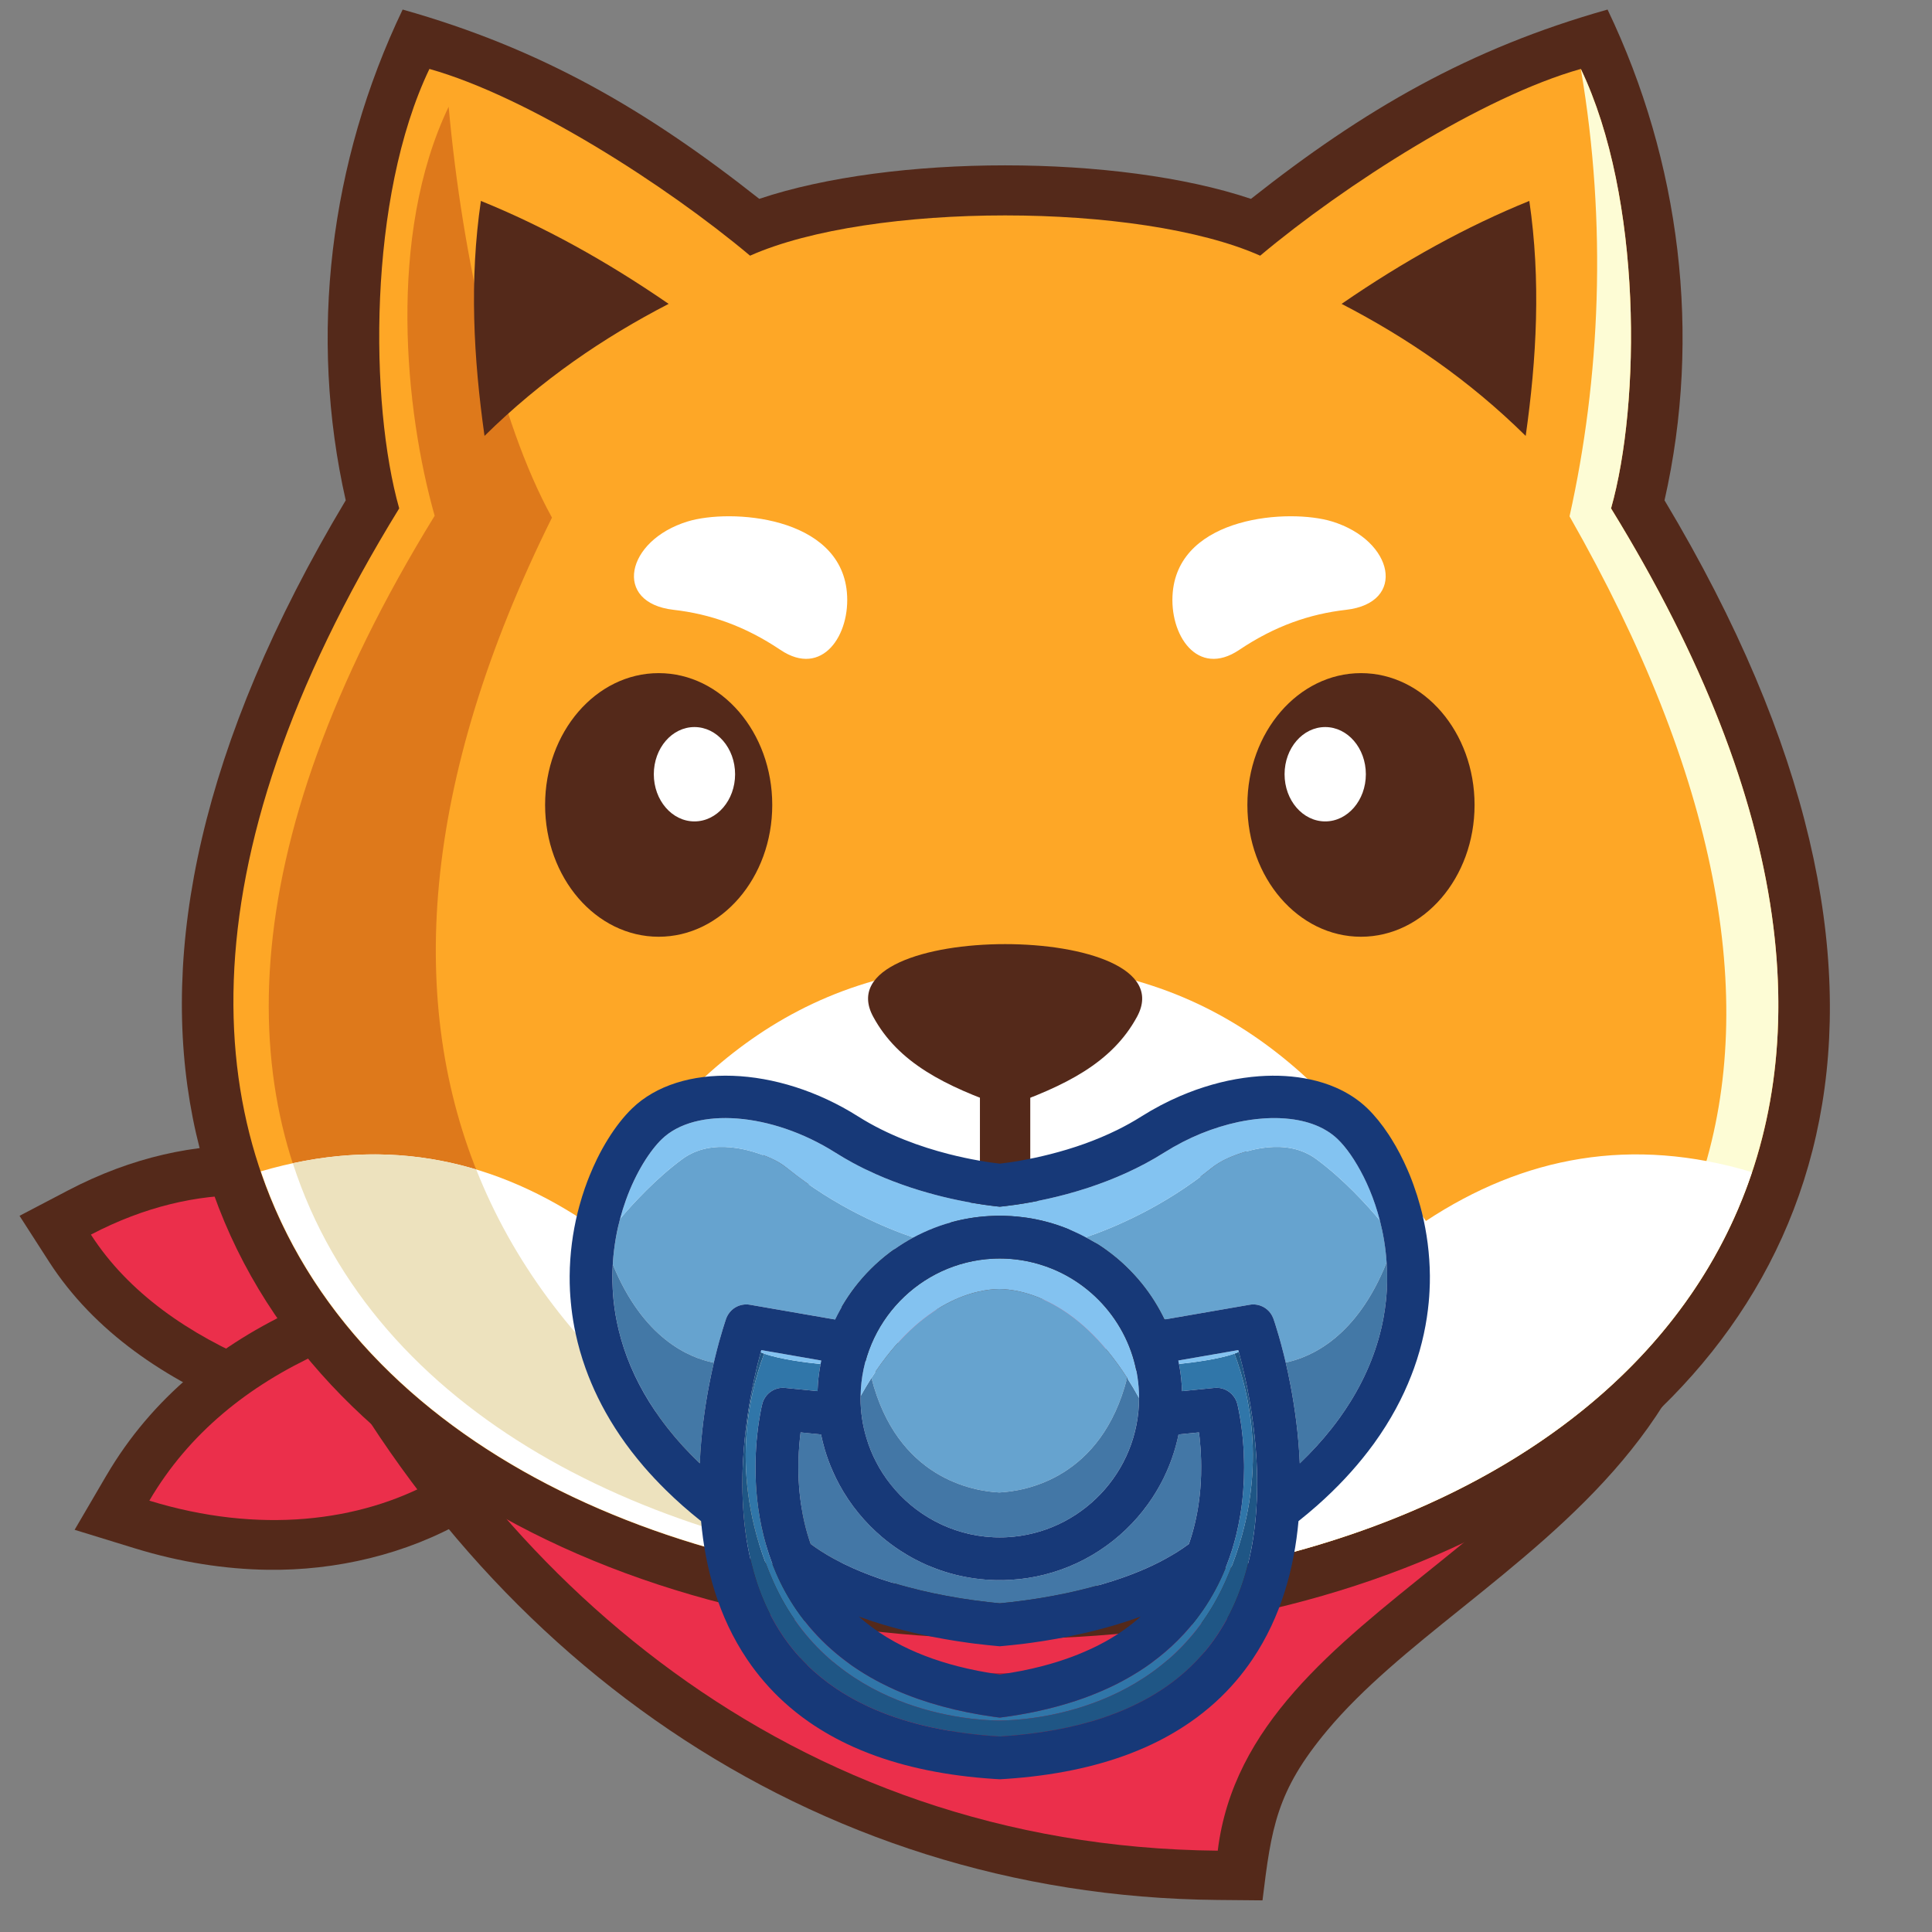 <svg width="56" height="56" viewBox="0 0 56 56" fill="none" xmlns="http://www.w3.org/2000/svg">
<rect x="0" y="0" width="56" height="56" fill="#808080" stroke="none"/>
<g clip-path="url(#clip0_3429_1772)">
<path d="M5.034 36.37C7.026 38.143 10.056 39.017 12.626 39.461C12.583 39.361 12.535 39.262 12.484 39.164C11.496 37.277 9.366 36.166 7.279 36.092C6.567 36.066 5.813 36.152 5.034 36.37ZM1.419 36.567L0.566 35.241L1.968 34.507C3.839 33.527 5.682 33.146 7.381 33.206C10.525 33.318 13.562 35.005 15.041 37.829C15.597 38.89 15.886 40.051 15.845 41.221L15.79 42.778L14.243 42.607C9.715 42.105 4.042 40.642 1.419 36.567H1.419Z" fill="#54291A"/>
<path fill-rule="evenodd" clip-rule="evenodd" d="M2.635 35.786C4.799 39.147 9.622 40.641 14.402 41.17C14.555 36.85 8.86 32.526 2.635 35.786Z" fill="#EB2F4B"/>
<path d="M3.085 42.767C5.738 38.234 10.987 36.562 15.944 36.156L17.524 36.026L17.5 37.616C17.489 38.291 17.384 38.945 17.193 39.566C15.959 43.578 11.715 45.561 7.754 45.501C6.525 45.483 5.231 45.286 3.905 44.878L2.163 44.342L3.084 42.767L3.085 42.767ZM6.869 42.559C7.181 42.592 7.488 42.611 7.788 42.616C10.254 42.653 13.102 41.648 14.215 39.277C11.576 39.704 8.803 40.633 6.869 42.558V42.559Z" fill="#54291A"/>
<path fill-rule="evenodd" clip-rule="evenodd" d="M4.329 43.497C6.623 39.578 11.264 37.992 16.057 37.599C15.99 42.002 10.708 45.459 4.329 43.497Z" fill="#EB2F4B"/>
<path d="M12.145 37.956C16.777 46.131 24.588 51.67 34.1 52.177C35.008 48.839 37.685 46.686 40.477 44.44C42.919 42.475 45.465 40.427 46.583 37.471C35.115 37.292 23.562 36.557 12.145 37.956V37.956ZM8.58 37.428L7.731 35.682L9.688 35.396C22.542 33.517 35.552 34.512 48.482 34.64L50.197 34.657L49.911 36.303C49.055 41.234 45.611 44.005 42.328 46.646C40.898 47.796 39.504 48.918 38.462 50.167C37.001 51.917 36.851 52.974 36.594 55.083L35.286 55.071C23.445 54.962 13.685 47.928 8.58 37.428L8.58 37.428Z" fill="#54291A"/>
<path fill-rule="evenodd" clip-rule="evenodd" d="M9.9 36.812C14.15 45.554 22.831 53.528 35.297 53.643C36.186 46.362 46.986 44.629 48.471 36.067C35.635 35.94 22.619 34.953 9.9 36.812Z" fill="#EB2F4B"/>
<path d="M20.813 8.52C18.699 6.746 15.847 4.869 13.273 3.816C12.304 6.754 12.13 11.408 12.963 14.346L13.136 14.956L12.804 15.495C4.995 28.184 8.198 36.675 15.252 41.016C23.015 45.793 35.353 45.832 43.123 41.051C50.146 36.729 53.307 28.24 45.463 15.495L45.132 14.956L45.305 14.346C46.138 11.408 45.964 6.754 44.995 3.816C42.421 4.869 39.569 6.746 37.455 8.52L36.769 9.095L35.944 8.729C32.828 7.344 25.439 7.344 22.323 8.729L21.499 9.095L20.813 8.52ZM22.008 5.764C25.86 4.469 32.408 4.469 36.26 5.764C39.535 3.176 42.584 1.408 46.596 0.277C48.705 4.682 49.332 9.711 48.247 14.502C56.783 28.756 52.884 38.444 44.639 43.518C35.964 48.857 22.404 48.817 13.735 43.483C5.462 38.391 1.521 28.701 10.021 14.502C8.936 9.711 9.562 4.682 11.671 0.277C15.684 1.408 18.732 3.176 22.008 5.764L22.008 5.764Z" fill="#54291A"/>
<path fill-rule="evenodd" clip-rule="evenodd" d="M21.741 7.411C19.29 5.354 15.292 2.799 12.447 1.998C10.659 5.732 10.712 11.705 11.571 14.736C-14.067 56.396 72.464 56.607 46.697 14.736C47.556 11.705 47.608 5.732 45.821 1.998C42.975 2.799 38.978 5.354 36.527 7.411C33.027 5.855 25.241 5.855 21.741 7.411Z" fill="#FEA726"/>
<path fill-rule="evenodd" clip-rule="evenodd" d="M36.444 45.247C48.569 42.435 57.495 32.283 46.697 14.736C47.556 11.705 47.608 5.732 45.821 1.998C46.588 6.492 46.382 10.989 45.494 14.966C54.083 30.033 50.183 40.706 36.444 45.247L36.444 45.247Z" fill="#FDFCD5"/>
<path fill-rule="evenodd" clip-rule="evenodd" d="M13.005 3.092C11.217 6.826 11.74 11.918 12.599 14.95C0.567 34.501 13.221 44.418 27.398 45.645C14.349 40.749 8.374 30.369 15.999 15.003C14.455 12.21 13.404 7.502 13.004 3.092H13.005Z" fill="#DE791B"/>
<path fill-rule="evenodd" clip-rule="evenodd" d="M7.56 33.952C13.041 50.058 45.392 50.118 50.781 33.975C47.298 32.929 44.171 33.517 41.331 35.391C38.715 31.635 35.563 27.929 29.134 27.929C22.705 27.929 19.553 31.635 16.936 35.391C14.117 33.53 11.014 32.937 7.56 33.953V33.952Z" fill="white"/>
<path fill-rule="evenodd" clip-rule="evenodd" d="M13.803 33.897C12.129 33.394 10.36 33.314 8.487 33.716C10.841 40.996 18.841 44.905 27.398 45.645C20.725 43.142 15.903 39.203 13.803 33.897H13.803Z" fill="#EDE2BE"/>
<path fill-rule="evenodd" clip-rule="evenodd" d="M19.381 8.808C17.567 7.559 15.753 6.559 13.939 5.824C13.602 8.121 13.726 10.385 14.044 12.635C15.697 11.005 17.495 9.783 19.381 8.808Z" fill="#54291A"/>
<path fill-rule="evenodd" clip-rule="evenodd" d="M32.959 29.468C32.231 30.815 30.862 31.483 29.134 32.089C27.406 31.483 26.037 30.815 25.309 29.468C23.793 26.665 34.475 26.665 32.959 29.468Z" fill="#54291A"/>
<path fill-rule="evenodd" clip-rule="evenodd" d="M38.887 8.808C40.701 7.559 42.514 6.559 44.328 5.824C44.665 8.121 44.542 10.385 44.223 12.635C42.571 11.005 40.773 9.783 38.887 8.808H38.887Z" fill="#54291A"/>
<path fill-rule="evenodd" clip-rule="evenodd" d="M24.334 37.21C25.934 36.449 27.534 35.688 29.134 34.928C30.734 35.688 32.334 36.449 33.934 37.21C33.934 39.37 32.17 41.129 29.134 41.129C26.097 41.129 24.334 39.37 24.334 37.21Z" fill="#54291A"/>
<path fill-rule="evenodd" clip-rule="evenodd" d="M32.32 38.84C31.602 39.636 30.52 40.135 29.134 40.135C27.748 40.135 26.666 39.636 25.947 38.84C26.666 38.043 27.748 37.544 29.134 37.544C30.52 37.544 31.602 38.043 32.32 38.84Z" fill="#FF6B81"/>
<path d="M23.584 33.57C23.283 34.74 23.42 35.474 23.795 35.873C23.984 36.074 24.247 36.203 24.55 36.268C24.901 36.342 25.299 36.335 25.708 36.259C26.834 36.048 27.981 35.343 28.407 34.402V31.422H29.861V34.677L29.812 34.803C29.247 36.284 27.581 37.383 25.969 37.684C25.378 37.794 24.787 37.801 24.25 37.687C23.666 37.562 23.142 37.296 22.739 36.867C22.04 36.123 21.738 34.935 22.182 33.212L23.584 33.569L23.584 33.57Z" fill="#54291A"/>
<path d="M36.086 33.212C36.529 34.935 36.228 36.123 35.529 36.867C35.126 37.296 34.602 37.562 34.018 37.687C33.481 37.801 32.889 37.794 32.299 37.684C30.687 37.383 29.021 36.284 28.456 34.803L28.407 34.677V31.422H29.861V34.402C30.287 35.343 31.434 36.049 32.56 36.259C32.968 36.335 33.367 36.342 33.717 36.268C34.021 36.203 34.284 36.075 34.473 35.873C34.848 35.474 34.985 34.74 34.684 33.57L36.086 33.212L36.086 33.212Z" fill="#54291A"/>
<path fill-rule="evenodd" clip-rule="evenodd" d="M19.931 15.115C18.134 15.667 17.758 17.474 19.524 17.676C20.577 17.796 21.588 18.143 22.622 18.838C23.835 19.653 24.661 18.397 24.547 17.164C24.343 14.949 21.163 14.737 19.931 15.115H19.931Z" fill="white"/>
<path fill-rule="evenodd" clip-rule="evenodd" d="M19.092 19.511C20.91 19.511 22.384 21.222 22.384 23.332C22.384 25.442 20.91 27.152 19.092 27.152C17.274 27.152 15.8 25.442 15.8 23.332C15.8 21.222 17.274 19.511 19.092 19.511Z" fill="#54291A"/>
<path fill-rule="evenodd" clip-rule="evenodd" d="M20.129 21.074C20.779 21.074 21.307 21.686 21.307 22.442C21.307 23.197 20.779 23.809 20.129 23.809C19.478 23.809 18.951 23.196 18.951 22.442C18.951 21.686 19.478 21.074 20.129 21.074Z" fill="white"/>
<path fill-rule="evenodd" clip-rule="evenodd" d="M38.609 15.115C40.407 15.667 40.782 17.474 39.016 17.676C37.964 17.796 36.953 18.143 35.919 18.838C34.706 19.653 33.88 18.397 33.993 17.164C34.198 14.949 37.378 14.737 38.609 15.115Z" fill="white"/>
<path fill-rule="evenodd" clip-rule="evenodd" d="M39.449 19.511C37.63 19.511 36.156 21.222 36.156 23.332C36.156 25.442 37.63 27.152 39.449 27.152C41.267 27.152 42.741 25.442 42.741 23.332C42.741 21.222 41.267 19.511 39.449 19.511Z" fill="#54291A"/>
<path fill-rule="evenodd" clip-rule="evenodd" d="M38.412 21.074C37.761 21.074 37.234 21.686 37.234 22.442C37.234 23.197 37.761 23.809 38.412 23.809C39.063 23.809 39.59 23.196 39.59 22.442C39.59 21.686 39.063 21.074 38.412 21.074Z" fill="white"/>
<path fill-rule="evenodd" clip-rule="evenodd" d="M35.258 47.803C31.331 48.812 27.135 48.579 22.866 48.009C27.536 50.203 32.475 53.377 35.258 47.803Z" fill="#BA1E35"/>
<path d="M22.409 45.834C24.104 49.642 28.151 49.865 28.965 49.871C29.779 49.865 33.826 49.642 35.521 45.834C36.801 42.958 36.262 40.514 35.781 39.236C35.328 39.396 34.598 39.49 34.173 39.535C34.181 39.574 34.189 39.613 34.196 39.653C34.232 39.872 34.254 40.095 34.262 40.323L35.202 40.229C35.342 40.215 35.477 40.249 35.589 40.319C35.629 40.344 35.665 40.372 35.698 40.405C35.699 40.406 35.7 40.407 35.701 40.408C35.703 40.409 35.703 40.41 35.705 40.411C35.726 40.433 35.745 40.456 35.764 40.481C35.77 40.49 35.776 40.499 35.782 40.508C35.794 40.526 35.804 40.544 35.814 40.563C35.823 40.581 35.831 40.599 35.839 40.618C35.848 40.642 35.857 40.667 35.864 40.693C35.866 40.702 35.871 40.722 35.878 40.754C35.883 40.778 35.89 40.807 35.898 40.843C35.903 40.869 35.909 40.898 35.915 40.93C35.919 40.955 35.924 40.981 35.929 41.009C35.93 41.015 35.931 41.02 35.932 41.026C35.937 41.054 35.942 41.084 35.948 41.116C35.954 41.158 35.961 41.201 35.968 41.248C35.974 41.291 35.981 41.336 35.987 41.383C35.996 41.454 36.005 41.529 36.013 41.609C36.019 41.662 36.024 41.717 36.029 41.774C36.033 41.831 36.038 41.889 36.042 41.95C36.046 42.01 36.049 42.072 36.052 42.135C36.053 42.167 36.054 42.199 36.056 42.231C36.058 42.296 36.059 42.363 36.06 42.431C36.06 42.465 36.061 42.499 36.061 42.534C36.061 42.744 36.054 42.967 36.036 43.199C36.031 43.272 36.024 43.346 36.016 43.421C36.012 43.465 36.007 43.509 36.002 43.554C35.989 43.661 35.974 43.77 35.956 43.881C35.954 43.894 35.952 43.907 35.949 43.92C35.919 44.107 35.88 44.297 35.833 44.489C35.817 44.553 35.801 44.617 35.783 44.68C35.767 44.74 35.75 44.8 35.731 44.861C35.724 44.884 35.717 44.907 35.71 44.929C35.665 45.072 35.615 45.216 35.559 45.359C35.546 45.393 35.533 45.427 35.519 45.461C35.353 45.87 35.14 46.277 34.868 46.672C34.823 46.738 34.777 46.802 34.729 46.865C34.67 46.945 34.608 47.024 34.545 47.101C34.531 47.117 34.518 47.133 34.504 47.15C34.388 47.288 34.266 47.421 34.138 47.549C34.137 47.55 34.136 47.551 34.134 47.553C33.682 48.004 33.155 48.391 32.555 48.714C32.495 48.746 32.434 48.778 32.373 48.809C32.25 48.871 32.124 48.931 31.995 48.987C31.738 49.101 31.469 49.205 31.188 49.298C31.048 49.344 30.905 49.388 30.759 49.429C30.248 49.574 29.702 49.687 29.121 49.767C29.074 49.774 29.027 49.78 28.979 49.785C28.932 49.78 28.884 49.774 28.837 49.767C27.759 49.618 26.8 49.357 25.963 48.988C25.835 48.931 25.709 48.871 25.586 48.809C25.525 48.778 25.464 48.747 25.404 48.714C24.444 48.197 23.671 47.516 23.09 46.672C22.128 45.273 21.898 43.711 21.898 42.534C21.898 42.499 21.898 42.465 21.899 42.431C21.9 42.363 21.901 42.297 21.903 42.232C21.904 42.199 21.906 42.167 21.907 42.136C21.91 42.072 21.913 42.01 21.917 41.95C21.921 41.89 21.925 41.831 21.93 41.774C21.935 41.718 21.94 41.662 21.946 41.609C21.954 41.53 21.963 41.454 21.972 41.383C21.978 41.336 21.984 41.291 21.991 41.248C22.003 41.167 22.015 41.095 22.026 41.03C22.03 41.008 22.033 40.988 22.037 40.968C22.046 40.921 22.054 40.879 22.061 40.843C22.069 40.807 22.075 40.778 22.081 40.754C22.088 40.722 22.093 40.702 22.095 40.694C22.128 40.563 22.201 40.452 22.297 40.371C22.311 40.359 22.326 40.349 22.34 40.338C22.459 40.255 22.605 40.213 22.758 40.229L23.697 40.322C23.699 40.247 23.704 40.171 23.709 40.096C23.724 39.907 23.75 39.721 23.785 39.537C23.366 39.495 22.613 39.4 22.15 39.236C21.669 40.514 21.129 42.958 22.409 45.833L22.409 45.834Z" fill="#3076A9"/>
<path d="M24.136 42.642C24.047 42.439 23.97 42.23 23.907 42.015C23.864 41.872 23.828 41.726 23.798 41.578L23.206 41.519C23.178 41.734 23.153 42.007 23.144 42.318C23.143 42.38 23.142 42.444 23.142 42.51C23.141 42.64 23.144 42.777 23.151 42.917C23.162 43.129 23.182 43.35 23.214 43.578C23.269 43.958 23.358 44.355 23.498 44.753C23.709 44.91 23.937 45.053 24.176 45.184C24.355 45.282 24.541 45.373 24.731 45.457C24.794 45.485 24.858 45.512 24.922 45.539C25.113 45.619 25.309 45.692 25.505 45.759C25.57 45.782 25.636 45.804 25.701 45.825C25.832 45.867 25.964 45.907 26.094 45.944C26.16 45.963 26.225 45.981 26.29 45.998C26.549 46.068 26.805 46.128 27.051 46.181C27.298 46.233 27.535 46.277 27.758 46.314C27.814 46.323 27.869 46.332 27.923 46.34C28.03 46.357 28.134 46.373 28.233 46.386C28.53 46.427 28.784 46.455 28.979 46.473C29.174 46.455 29.428 46.427 29.725 46.386C29.824 46.373 29.928 46.357 30.035 46.34C30.089 46.332 30.144 46.323 30.2 46.314C30.422 46.277 30.66 46.233 30.907 46.181C31.015 46.158 31.124 46.133 31.235 46.107C31.457 46.055 31.684 45.996 31.913 45.93C32.027 45.897 32.142 45.862 32.257 45.825C32.519 45.74 32.781 45.645 33.036 45.539C33.292 45.432 33.543 45.315 33.782 45.184C34.021 45.053 34.249 44.91 34.46 44.752C34.53 44.554 34.587 44.355 34.634 44.159C34.681 43.962 34.717 43.768 34.744 43.578C34.785 43.293 34.806 43.018 34.813 42.761C34.816 42.675 34.817 42.591 34.817 42.51C34.817 42.508 34.817 42.508 34.817 42.507C34.816 42.377 34.813 42.253 34.807 42.136C34.804 42.077 34.801 42.02 34.797 41.964C34.789 41.853 34.779 41.749 34.768 41.655C34.763 41.607 34.758 41.562 34.752 41.519L34.16 41.578C34.085 41.948 33.97 42.304 33.822 42.642C33.792 42.709 33.761 42.776 33.728 42.842C33.631 43.04 33.522 43.231 33.401 43.414C33.361 43.475 33.32 43.536 33.277 43.595C32.51 44.662 31.356 45.432 30.023 45.699C29.875 45.728 29.724 45.752 29.572 45.769C29.419 45.785 29.265 45.796 29.109 45.799C29.064 45.8 29.018 45.801 28.973 45.801C28.931 45.801 28.891 45.8 28.849 45.799C28.459 45.79 28.08 45.739 27.715 45.65C27.496 45.596 27.282 45.529 27.075 45.449C27.006 45.422 26.938 45.394 26.87 45.364C26.599 45.246 26.341 45.107 26.096 44.947C25.912 44.827 25.736 44.696 25.569 44.555C25.068 44.132 24.647 43.617 24.331 43.038C24.261 42.909 24.196 42.777 24.136 42.642L24.136 42.642Z" fill="#4377A6"/>
<path d="M28.965 37.363C28.349 37.372 26.735 37.636 25.259 39.94C26.002 42.856 28.208 43.222 28.965 43.26C29.721 43.222 31.928 42.855 32.671 39.94C31.195 37.636 29.581 37.372 28.965 37.363Z" fill="#66A3CF"/>
<path d="M40.193 36.591C40.164 36.16 40.094 35.753 39.997 35.376C39.641 34.949 38.955 34.188 38.154 33.597C37.289 32.96 36.14 33.33 35.591 33.571C35.421 33.646 35.26 33.742 35.116 33.859C33.72 34.989 32.263 35.592 31.472 35.863C31.64 35.953 31.803 36.051 31.96 36.158C32.055 36.224 32.149 36.292 32.24 36.364C32.285 36.4 32.331 36.436 32.375 36.473C32.464 36.548 32.55 36.625 32.633 36.705C32.717 36.785 32.798 36.868 32.876 36.953C32.955 37.038 33.03 37.126 33.103 37.217C33.357 37.532 33.575 37.878 33.752 38.247L34.986 38.033L36.221 37.819C36.37 37.793 36.517 37.823 36.64 37.895C36.701 37.931 36.757 37.977 36.803 38.033C36.818 38.052 36.833 38.072 36.846 38.093C36.857 38.111 36.868 38.129 36.877 38.148C36.89 38.172 36.901 38.197 36.911 38.224C36.924 38.261 36.983 38.431 37.062 38.706C37.107 38.858 37.157 39.044 37.21 39.257C37.221 39.299 37.231 39.343 37.242 39.388C37.251 39.422 37.259 39.458 37.267 39.493C38.002 39.34 39.326 38.757 40.193 36.591V36.591Z" fill="#66A3CF"/>
<path d="M22.814 33.859C22.669 33.742 22.509 33.646 22.339 33.571C21.79 33.33 20.641 32.96 19.776 33.597C19.006 34.165 18.342 34.891 17.975 35.326C17.955 35.401 17.935 35.477 17.918 35.555C17.905 35.61 17.893 35.665 17.882 35.721C17.837 35.944 17.802 36.176 17.78 36.416C17.774 36.477 17.77 36.537 17.766 36.598C17.764 36.616 17.764 36.635 17.763 36.653C18.641 38.795 19.969 39.356 20.69 39.499C20.699 39.461 20.708 39.424 20.717 39.387C20.759 39.208 20.802 39.047 20.841 38.904C20.88 38.762 20.915 38.639 20.946 38.538C20.962 38.488 20.976 38.443 20.988 38.404C21.019 38.306 21.041 38.244 21.048 38.223C21.073 38.152 21.11 38.088 21.156 38.033C21.248 37.922 21.377 37.846 21.518 37.82C21.589 37.807 21.663 37.806 21.738 37.819L22.973 38.033L24.207 38.247C24.389 37.867 24.614 37.512 24.878 37.189C25.185 36.812 25.543 36.479 25.942 36.198C26.112 36.078 26.291 35.968 26.475 35.868C25.689 35.601 24.22 34.997 22.814 33.858L22.814 33.859Z" fill="#66A3CF"/>
<path d="M14.036 44.547C13.978 44.519 13.92 44.491 13.862 44.462C13.92 44.491 13.978 44.519 14.036 44.547Z" fill="#F09F2A"/>
<path d="M16.954 34.358C16.954 34.358 16.954 34.358 16.953 34.358L16.96 34.42C16.96 34.42 16.96 34.42 16.96 34.42L16.954 34.358V34.358Z" fill="#F09F2A"/>
<path d="M25.403 42.392C25.462 42.504 25.526 42.613 25.595 42.718C25.663 42.824 25.736 42.926 25.814 43.024C26.515 43.91 27.579 44.496 28.779 44.557C28.813 44.559 28.847 44.56 28.881 44.561C28.912 44.562 28.942 44.562 28.973 44.562C29.008 44.562 29.042 44.562 29.077 44.561C29.111 44.561 29.146 44.559 29.179 44.557C31.313 44.449 33.015 42.68 33.015 40.52C32.902 40.313 32.787 40.121 32.671 39.94C31.928 42.855 29.721 43.222 28.965 43.26C28.208 43.222 26.002 42.855 25.259 39.94C25.153 40.105 25.049 40.28 24.945 40.466C24.944 40.484 24.943 40.502 24.943 40.52C24.943 40.925 25.003 41.316 25.114 41.685C25.152 41.808 25.195 41.929 25.243 42.047C25.291 42.164 25.345 42.279 25.403 42.392L25.403 42.392Z" fill="#4377A6"/>
<path d="M37.267 39.493C37.313 39.69 37.359 39.904 37.403 40.135C37.529 40.79 37.639 41.572 37.674 42.417C38.017 42.089 38.326 41.75 38.601 41.401C38.679 41.301 38.755 41.201 38.828 41.1C38.937 40.948 39.04 40.794 39.137 40.639C39.62 39.863 39.944 39.047 40.1 38.204C40.131 38.035 40.155 37.866 40.173 37.695C40.185 37.582 40.193 37.467 40.199 37.353C40.202 37.288 40.204 37.224 40.206 37.16C40.21 36.967 40.205 36.776 40.193 36.591C39.326 38.758 38.002 39.34 37.267 39.493L37.267 39.493Z" fill="#4378A6"/>
<path d="M36.421 42.319C36.408 42.084 36.389 41.854 36.366 41.631C36.324 41.23 36.267 40.853 36.205 40.51C36.171 40.319 36.135 40.14 36.099 39.972C36.07 39.838 36.041 39.712 36.013 39.596C35.975 39.443 35.94 39.306 35.907 39.185C35.868 39.203 35.826 39.22 35.781 39.236C36.262 40.514 36.801 42.958 35.521 45.834C33.826 49.642 29.779 49.865 28.965 49.871C28.151 49.865 24.104 49.642 22.409 45.834C21.129 42.958 21.668 40.514 22.149 39.236C22.114 39.223 22.08 39.21 22.048 39.197C22.016 39.314 21.982 39.448 21.946 39.596C21.918 39.712 21.889 39.838 21.86 39.972C21.824 40.139 21.788 40.319 21.753 40.51C21.691 40.853 21.635 41.23 21.593 41.631C21.569 41.854 21.55 42.084 21.538 42.319C21.532 42.413 21.528 42.508 21.525 42.604C21.506 43.178 21.526 43.779 21.605 44.381C21.625 44.532 21.648 44.682 21.676 44.832C21.704 44.982 21.735 45.132 21.772 45.281C21.82 45.48 21.876 45.677 21.94 45.872C21.956 45.921 21.973 45.969 21.99 46.018C22.042 46.163 22.099 46.307 22.161 46.449C22.202 46.543 22.246 46.637 22.292 46.73C22.407 46.962 22.538 47.189 22.686 47.407C23.095 48.013 23.613 48.526 24.239 48.947C24.466 49.1 24.708 49.24 24.964 49.369C25.092 49.433 25.223 49.494 25.358 49.552C26.37 49.987 27.579 50.248 28.979 50.333C30.099 50.265 31.097 50.084 31.97 49.792C32.115 49.743 32.257 49.691 32.395 49.636C32.465 49.609 32.533 49.581 32.6 49.552C32.735 49.494 32.867 49.433 32.994 49.368C33.058 49.336 33.121 49.304 33.184 49.27C34.054 48.799 34.752 48.178 35.273 47.407C35.42 47.189 35.551 46.962 35.666 46.73C35.712 46.637 35.756 46.543 35.797 46.449C35.859 46.307 35.916 46.163 35.968 46.017C35.985 45.969 36.002 45.92 36.018 45.872C36.083 45.677 36.139 45.48 36.187 45.281C36.223 45.132 36.255 44.982 36.282 44.832C36.31 44.682 36.333 44.532 36.353 44.381C36.432 43.779 36.452 43.178 36.433 42.604C36.43 42.508 36.426 42.413 36.421 42.319L36.421 42.319Z" fill="#1F5685"/>
<path d="M35.907 39.186C35.902 39.168 35.898 39.15 35.893 39.133L34.154 39.435C34.161 39.468 34.167 39.501 34.173 39.535C34.598 39.49 35.328 39.396 35.781 39.236C35.826 39.22 35.868 39.203 35.907 39.186Z" fill="#83C2F0"/>
<path d="M35.591 33.572C36.14 33.33 37.289 32.96 38.154 33.597C38.955 34.188 39.641 34.949 39.997 35.376C39.834 34.742 39.594 34.196 39.342 33.769C39.214 33.553 39.084 33.369 38.959 33.219C38.896 33.144 38.835 33.077 38.776 33.02C38.684 32.931 38.582 32.852 38.47 32.783C38.395 32.737 38.317 32.695 38.234 32.657C37.986 32.544 37.703 32.47 37.397 32.434C37.294 32.422 37.19 32.414 37.082 32.41C36.922 32.405 36.756 32.408 36.586 32.422C36.473 32.43 36.358 32.443 36.242 32.46C36.126 32.477 36.008 32.498 35.89 32.523C35.535 32.599 35.172 32.711 34.811 32.859C34.45 33.006 34.092 33.19 33.746 33.409C33.027 33.863 32.266 34.188 31.563 34.421C31.347 34.492 31.136 34.555 30.933 34.61C30.173 34.816 29.529 34.914 29.154 34.957C29.137 34.959 29.121 34.961 29.106 34.963C29.059 34.968 29.016 34.972 28.98 34.976C28.943 34.972 28.901 34.968 28.854 34.963C28.838 34.961 28.822 34.959 28.805 34.957C28.48 34.919 27.953 34.841 27.324 34.687C27.033 34.616 26.721 34.528 26.396 34.421C26.071 34.314 25.735 34.187 25.395 34.036C25.282 33.986 25.169 33.933 25.055 33.878C24.942 33.822 24.829 33.764 24.716 33.703C24.547 33.612 24.379 33.514 24.213 33.409C22.369 32.243 20.16 32.072 19.183 33.02C18.849 33.344 18.439 33.964 18.144 34.783C18.082 34.955 18.025 35.137 17.975 35.326C18.342 34.892 19.006 34.165 19.776 33.598C20.641 32.96 21.79 33.331 22.339 33.572C22.509 33.647 22.67 33.742 22.814 33.859C24.221 34.998 25.689 35.601 26.475 35.869C26.517 35.847 26.558 35.825 26.6 35.804C26.652 35.777 26.705 35.752 26.758 35.727C26.97 35.629 27.19 35.544 27.417 35.474C27.473 35.457 27.53 35.44 27.588 35.424C27.932 35.331 28.291 35.271 28.659 35.249C28.722 35.246 28.786 35.242 28.85 35.241C28.891 35.24 28.932 35.239 28.974 35.239C29.019 35.239 29.065 35.24 29.11 35.241C29.174 35.243 29.238 35.246 29.301 35.249C29.362 35.253 29.423 35.258 29.484 35.263C29.667 35.281 29.846 35.307 30.023 35.342C30.141 35.366 30.257 35.393 30.372 35.425C30.758 35.53 31.127 35.678 31.473 35.863C32.263 35.593 33.72 34.99 35.116 33.859C35.261 33.742 35.422 33.647 35.592 33.572L35.591 33.572Z" fill="#83C3F1"/>
<path d="M17.763 36.653C17.757 36.758 17.753 36.863 17.752 36.97C17.751 37.096 17.753 37.224 17.76 37.353C17.765 37.467 17.774 37.581 17.786 37.695C17.815 37.979 17.863 38.261 17.93 38.539C18.104 39.264 18.403 39.966 18.822 40.639C18.918 40.794 19.021 40.948 19.131 41.1C19.204 41.201 19.279 41.301 19.358 41.401C19.633 41.75 19.942 42.089 20.284 42.416C20.32 41.571 20.43 40.789 20.555 40.135C20.599 39.906 20.645 39.694 20.691 39.499C19.969 39.356 18.641 38.795 17.763 36.653L17.763 36.653Z" fill="#4378A6"/>
<path d="M28.965 37.363C29.581 37.372 31.195 37.636 32.671 39.94C32.787 40.121 32.902 40.313 33.015 40.52C33.015 38.833 31.976 37.384 30.504 36.779C30.387 36.731 30.266 36.688 30.143 36.651C30.02 36.613 29.895 36.582 29.767 36.556C29.576 36.518 29.379 36.493 29.179 36.483C29.146 36.482 29.111 36.48 29.077 36.479C29.042 36.479 29.008 36.478 28.973 36.478C28.942 36.478 28.912 36.479 28.881 36.479C28.847 36.48 28.813 36.481 28.779 36.483C26.663 36.59 24.973 38.332 24.945 40.467C25.048 40.28 25.153 40.105 25.259 39.94C26.735 37.636 28.349 37.372 28.965 37.363H28.965Z" fill="#83C2F0"/>
<path d="M23.785 39.537C23.791 39.503 23.797 39.469 23.804 39.435L22.066 39.133C22.06 39.154 22.054 39.175 22.048 39.197C22.08 39.21 22.114 39.223 22.149 39.236C22.613 39.4 23.365 39.495 23.785 39.537Z" fill="#83C2F0"/>
<path d="M40.8 33.912C40.659 33.586 40.502 33.285 40.335 33.018C40.307 32.973 40.279 32.929 40.251 32.886C40.053 32.586 39.845 32.331 39.638 32.13C39.377 31.877 39.066 31.675 38.717 31.523C38.601 31.472 38.481 31.427 38.356 31.388C38.232 31.349 38.105 31.315 37.973 31.287C37.514 31.188 37.016 31.158 36.497 31.195C36.349 31.206 36.199 31.222 36.048 31.244C35.897 31.265 35.745 31.293 35.592 31.325C35.439 31.358 35.286 31.396 35.132 31.44C35.055 31.462 34.978 31.485 34.901 31.51C34.747 31.559 34.593 31.613 34.44 31.674C34.363 31.704 34.286 31.735 34.21 31.768C33.828 31.932 33.45 32.13 33.084 32.361C32.856 32.505 32.622 32.635 32.387 32.751C32.23 32.828 32.072 32.9 31.915 32.966C31.758 33.032 31.602 33.093 31.447 33.149C31.096 33.275 30.756 33.375 30.441 33.455C30.132 33.534 29.847 33.593 29.603 33.636C29.6 33.637 29.597 33.638 29.594 33.638C29.34 33.684 29.128 33.712 28.979 33.729C28.83 33.712 28.619 33.684 28.364 33.638C28.361 33.638 28.358 33.637 28.355 33.636C28.103 33.592 27.808 33.53 27.488 33.448C26.694 33.244 25.74 32.909 24.874 32.361C22.53 30.878 19.712 30.779 18.32 32.13C18.083 32.36 17.845 32.66 17.623 33.018C17.512 33.196 17.405 33.389 17.304 33.595C17.229 33.749 17.157 33.91 17.089 34.078C17.044 34.189 17 34.303 16.96 34.42C16.96 34.42 16.96 34.42 16.959 34.42C16.898 34.596 16.841 34.778 16.79 34.965C16.773 35.028 16.757 35.091 16.741 35.154C16.601 35.725 16.517 36.341 16.512 36.983C16.511 37.125 16.514 37.269 16.521 37.414C16.527 37.523 16.535 37.635 16.546 37.75C16.567 37.979 16.6 38.221 16.648 38.472C16.66 38.535 16.673 38.599 16.687 38.663C16.756 38.984 16.85 39.319 16.974 39.665C17.024 39.803 17.078 39.944 17.138 40.085C17.377 40.652 17.7 41.242 18.133 41.841C18.187 41.915 18.243 41.99 18.3 42.065C18.416 42.215 18.538 42.365 18.667 42.516C18.862 42.741 19.073 42.967 19.302 43.192C19.454 43.342 19.615 43.492 19.784 43.642C19.953 43.791 20.131 43.94 20.317 44.088L20.32 44.085C20.443 45.447 20.821 46.859 21.655 48.096C21.962 48.551 22.316 48.962 22.718 49.329C22.832 49.433 22.951 49.535 23.073 49.632C23.196 49.73 23.322 49.824 23.452 49.914C23.843 50.185 24.267 50.424 24.726 50.631C24.879 50.699 25.035 50.764 25.196 50.826C26.238 51.225 27.44 51.472 28.796 51.562C28.856 51.566 28.918 51.57 28.979 51.573C29.04 51.57 29.102 51.566 29.162 51.562C30.518 51.471 31.719 51.225 32.762 50.826C32.922 50.764 33.079 50.699 33.232 50.631C33.691 50.424 34.115 50.185 34.505 49.914C34.636 49.824 34.762 49.73 34.884 49.632C35.007 49.535 35.125 49.433 35.24 49.329C35.642 48.962 35.996 48.551 36.303 48.096C37.137 46.859 37.515 45.447 37.638 44.085L37.641 44.088C37.827 43.94 38.005 43.791 38.174 43.642C38.766 43.119 39.254 42.59 39.657 42.065C39.715 41.99 39.77 41.915 39.825 41.841C40.311 41.168 40.66 40.505 40.905 39.874C40.933 39.804 40.959 39.734 40.984 39.665C41.232 38.973 41.358 38.324 41.412 37.75C41.423 37.635 41.431 37.523 41.436 37.414C41.444 37.27 41.447 37.126 41.446 36.983C41.441 36.341 41.357 35.725 41.217 35.154C41.201 35.091 41.185 35.028 41.168 34.966C41.111 34.756 41.047 34.554 40.976 34.358C40.942 34.263 40.907 34.169 40.87 34.078C40.847 34.022 40.824 33.967 40.8 33.912V33.912ZM36.354 44.381C36.334 44.532 36.31 44.682 36.283 44.832C36.255 44.982 36.223 45.132 36.187 45.281C36.139 45.48 36.083 45.677 36.018 45.872C36.002 45.92 35.986 45.969 35.968 46.017C35.916 46.163 35.86 46.307 35.798 46.449C35.756 46.543 35.713 46.637 35.666 46.73C35.551 46.962 35.42 47.188 35.273 47.407C34.752 48.178 34.055 48.799 33.184 49.27C33.122 49.303 33.059 49.336 32.995 49.368C32.867 49.432 32.735 49.494 32.601 49.552C32.533 49.581 32.465 49.609 32.396 49.636C32.257 49.691 32.115 49.743 31.97 49.792C31.098 50.084 30.1 50.264 28.98 50.333C27.579 50.248 26.37 49.987 25.358 49.552C25.223 49.494 25.092 49.433 24.964 49.368C24.708 49.24 24.467 49.1 24.239 48.947C23.613 48.526 23.095 48.013 22.686 47.407C22.538 47.189 22.408 46.962 22.292 46.73C22.246 46.637 22.203 46.543 22.161 46.449C22.099 46.307 22.042 46.163 21.991 46.018C21.973 45.969 21.957 45.921 21.941 45.872C21.876 45.677 21.82 45.48 21.772 45.281C21.736 45.132 21.704 44.982 21.676 44.832C21.649 44.682 21.625 44.532 21.605 44.381C21.526 43.779 21.507 43.178 21.525 42.604C21.529 42.508 21.533 42.413 21.538 42.319C21.551 42.084 21.57 41.854 21.593 41.631C21.635 41.23 21.692 40.853 21.753 40.51C21.788 40.319 21.824 40.14 21.86 39.972C21.889 39.838 21.918 39.712 21.946 39.595C21.982 39.448 22.017 39.314 22.049 39.197C22.055 39.175 22.06 39.154 22.066 39.133L23.804 39.435C23.797 39.469 23.791 39.503 23.785 39.537C23.75 39.721 23.724 39.907 23.709 40.096C23.703 40.171 23.699 40.247 23.697 40.322L22.757 40.229C22.605 40.213 22.458 40.255 22.34 40.338C22.326 40.349 22.311 40.359 22.297 40.371C22.201 40.452 22.128 40.563 22.095 40.694C22.093 40.702 22.088 40.722 22.081 40.754C22.075 40.778 22.069 40.807 22.061 40.843C22.054 40.879 22.046 40.921 22.037 40.968C22.033 40.988 22.03 41.008 22.026 41.03C22.014 41.095 22.002 41.167 21.991 41.248C21.984 41.291 21.978 41.336 21.972 41.383C21.963 41.454 21.954 41.53 21.946 41.609C21.94 41.662 21.935 41.717 21.93 41.774C21.925 41.831 21.921 41.89 21.917 41.95C21.913 42.01 21.91 42.072 21.907 42.136C21.906 42.167 21.904 42.199 21.903 42.232C21.901 42.297 21.899 42.363 21.899 42.431C21.898 42.465 21.898 42.499 21.898 42.534C21.897 43.711 22.128 45.273 23.09 46.672C23.671 47.516 24.444 48.197 25.404 48.714C25.464 48.747 25.524 48.778 25.586 48.809C25.709 48.871 25.835 48.931 25.963 48.988C26.8 49.357 27.759 49.618 28.837 49.767C28.884 49.774 28.931 49.78 28.979 49.785C29.027 49.78 29.074 49.774 29.121 49.767C29.702 49.687 30.248 49.574 30.759 49.429C30.905 49.388 31.048 49.344 31.188 49.298C31.469 49.205 31.738 49.101 31.995 48.987C32.124 48.931 32.25 48.871 32.373 48.809C32.434 48.778 32.495 48.746 32.555 48.714C33.155 48.391 33.682 48.004 34.134 47.553C34.135 47.551 34.136 47.55 34.138 47.549C34.266 47.421 34.388 47.288 34.504 47.15C34.517 47.133 34.531 47.117 34.544 47.101C34.608 47.024 34.669 46.945 34.729 46.865C34.776 46.802 34.823 46.738 34.868 46.672C35.14 46.277 35.352 45.87 35.519 45.461C35.533 45.427 35.546 45.393 35.559 45.359C35.615 45.216 35.665 45.072 35.71 44.929C35.717 44.907 35.724 44.884 35.731 44.861C35.749 44.8 35.767 44.74 35.783 44.68C35.801 44.616 35.817 44.553 35.833 44.489C35.88 44.297 35.918 44.107 35.949 43.92C35.952 43.907 35.954 43.894 35.956 43.881C35.974 43.77 35.989 43.661 36.002 43.554C36.007 43.509 36.012 43.465 36.016 43.421C36.024 43.346 36.03 43.272 36.036 43.199C36.053 42.967 36.061 42.744 36.061 42.534C36.061 42.499 36.06 42.465 36.06 42.431C36.059 42.363 36.058 42.296 36.055 42.231C36.054 42.199 36.053 42.167 36.052 42.135C36.049 42.072 36.045 42.01 36.042 41.95C36.038 41.889 36.033 41.831 36.029 41.774C36.024 41.717 36.019 41.662 36.013 41.609C36.005 41.529 35.996 41.454 35.987 41.383C35.981 41.336 35.974 41.291 35.968 41.248C35.961 41.201 35.954 41.157 35.947 41.116C35.942 41.084 35.937 41.054 35.932 41.026C35.931 41.02 35.93 41.015 35.929 41.009C35.924 40.981 35.919 40.955 35.914 40.93C35.908 40.898 35.903 40.869 35.897 40.843C35.89 40.807 35.883 40.778 35.878 40.754C35.871 40.722 35.866 40.702 35.864 40.693C35.857 40.667 35.848 40.642 35.839 40.618C35.831 40.599 35.823 40.581 35.814 40.563C35.804 40.544 35.793 40.526 35.782 40.508C35.776 40.499 35.77 40.49 35.763 40.481C35.745 40.456 35.726 40.433 35.705 40.411C35.703 40.41 35.702 40.409 35.701 40.408C35.7 40.407 35.699 40.406 35.698 40.405C35.665 40.372 35.629 40.344 35.589 40.319C35.477 40.249 35.342 40.215 35.201 40.229L34.262 40.323C34.254 40.095 34.232 39.872 34.195 39.653C34.189 39.613 34.181 39.574 34.173 39.535C34.167 39.501 34.161 39.468 34.154 39.435L35.893 39.133C35.897 39.15 35.902 39.168 35.907 39.186C35.94 39.306 35.975 39.443 36.012 39.596C36.041 39.712 36.07 39.838 36.099 39.972C36.135 40.14 36.171 40.319 36.205 40.51C36.267 40.853 36.324 41.23 36.366 41.631C36.389 41.854 36.408 42.084 36.421 42.319C36.426 42.413 36.43 42.508 36.433 42.604C36.452 43.178 36.433 43.779 36.353 44.381L36.354 44.381ZM25.57 44.556C25.737 44.697 25.912 44.827 26.096 44.947C26.341 45.107 26.6 45.247 26.87 45.365C26.938 45.394 27.006 45.422 27.076 45.449C27.283 45.529 27.496 45.596 27.715 45.65C28.08 45.739 28.459 45.791 28.849 45.8C28.891 45.801 28.932 45.801 28.973 45.801C29.018 45.801 29.064 45.801 29.11 45.8C29.265 45.796 29.42 45.785 29.572 45.769C29.724 45.752 29.875 45.728 30.023 45.699C31.357 45.432 32.511 44.662 33.277 43.595C33.32 43.536 33.361 43.476 33.401 43.415C33.522 43.231 33.631 43.04 33.729 42.842C33.761 42.776 33.792 42.709 33.822 42.642C33.971 42.304 34.085 41.948 34.161 41.578L34.752 41.519C34.758 41.562 34.764 41.607 34.769 41.655C34.779 41.75 34.789 41.853 34.797 41.964C34.801 42.02 34.804 42.077 34.807 42.136C34.813 42.253 34.817 42.377 34.817 42.507C34.817 42.508 34.817 42.509 34.817 42.51C34.817 42.591 34.816 42.675 34.814 42.761C34.806 43.019 34.785 43.293 34.744 43.578C34.717 43.768 34.681 43.962 34.634 44.159C34.588 44.355 34.53 44.554 34.461 44.753C34.249 44.91 34.021 45.053 33.782 45.184C33.543 45.315 33.293 45.433 33.037 45.539C32.781 45.646 32.519 45.74 32.257 45.825C32.142 45.862 32.027 45.897 31.913 45.93C31.684 45.996 31.457 46.055 31.235 46.107C31.124 46.133 31.015 46.158 30.907 46.181C30.66 46.233 30.423 46.277 30.2 46.314C30.144 46.324 30.089 46.332 30.036 46.341C29.928 46.358 29.825 46.373 29.726 46.386C29.429 46.428 29.174 46.455 28.979 46.473C28.785 46.455 28.53 46.427 28.233 46.386C28.134 46.373 28.03 46.358 27.923 46.341C27.869 46.332 27.814 46.324 27.759 46.314C27.536 46.277 27.298 46.233 27.052 46.181C26.805 46.129 26.549 46.068 26.29 45.998C26.225 45.981 26.16 45.963 26.095 45.944C25.964 45.907 25.833 45.867 25.702 45.825C25.636 45.804 25.571 45.782 25.505 45.76C25.309 45.692 25.114 45.619 24.922 45.539C24.858 45.513 24.794 45.485 24.731 45.457C24.541 45.373 24.356 45.282 24.176 45.184C23.937 45.054 23.709 44.91 23.498 44.753C23.359 44.356 23.269 43.958 23.215 43.578C23.182 43.35 23.162 43.129 23.151 42.918C23.144 42.777 23.141 42.64 23.142 42.51C23.142 42.444 23.143 42.381 23.145 42.318C23.153 42.007 23.179 41.734 23.206 41.519L23.798 41.579C23.828 41.727 23.865 41.872 23.907 42.016C23.971 42.23 24.047 42.44 24.137 42.642C24.196 42.777 24.261 42.909 24.331 43.038C24.647 43.618 25.069 44.133 25.57 44.556L25.57 44.556ZM24.943 40.52C24.943 40.502 24.945 40.484 24.945 40.467C24.973 38.331 26.664 36.59 28.779 36.483C28.814 36.481 28.848 36.48 28.882 36.479C28.912 36.479 28.942 36.478 28.973 36.478C29.008 36.478 29.043 36.478 29.077 36.479C29.111 36.48 29.146 36.482 29.18 36.483C29.38 36.493 29.576 36.518 29.767 36.556C29.895 36.582 30.02 36.613 30.143 36.651C30.266 36.688 30.387 36.731 30.505 36.779C31.977 37.384 33.016 38.833 33.016 40.52C33.016 42.68 31.313 44.449 29.18 44.557C29.146 44.559 29.112 44.56 29.077 44.561C29.043 44.562 29.008 44.562 28.973 44.562C28.942 44.562 28.912 44.562 28.882 44.561C28.848 44.561 28.814 44.559 28.779 44.557C27.579 44.496 26.516 43.91 25.815 43.024C25.737 42.926 25.663 42.824 25.595 42.718C25.526 42.613 25.462 42.504 25.404 42.392C25.345 42.28 25.291 42.165 25.243 42.047C25.195 41.929 25.152 41.809 25.115 41.685C25.003 41.316 24.943 40.925 24.943 40.52V40.52ZM27.666 47.557C27.702 47.563 27.738 47.569 27.774 47.574C27.88 47.59 27.983 47.605 28.082 47.619C28.147 47.628 28.211 47.636 28.273 47.644C28.396 47.659 28.512 47.672 28.617 47.683C28.72 47.695 28.814 47.704 28.898 47.711C28.926 47.714 28.953 47.716 28.978 47.718C28.979 47.718 28.98 47.718 28.981 47.718C29.006 47.716 29.033 47.714 29.061 47.711C29.145 47.704 29.239 47.695 29.342 47.683C29.448 47.672 29.562 47.659 29.686 47.644C29.748 47.636 29.811 47.628 29.877 47.619C29.976 47.605 30.079 47.59 30.185 47.574C30.221 47.569 30.257 47.563 30.293 47.557C30.512 47.522 30.744 47.481 30.987 47.432C31.149 47.399 31.315 47.363 31.485 47.324C31.781 47.254 32.088 47.173 32.398 47.08C32.619 47.012 32.841 46.939 33.063 46.858C32.759 47.129 32.417 47.371 32.037 47.583C31.96 47.625 31.883 47.666 31.804 47.706C31.68 47.768 31.551 47.827 31.42 47.883C31.36 47.909 31.299 47.935 31.238 47.959C31.031 48.042 30.815 48.117 30.59 48.186C30.536 48.203 30.48 48.219 30.424 48.235C30.261 48.281 30.093 48.325 29.921 48.364C29.82 48.387 29.719 48.408 29.616 48.429C29.41 48.469 29.197 48.505 28.979 48.536C28.761 48.505 28.549 48.469 28.343 48.429C28.24 48.408 28.138 48.387 28.038 48.364C27.337 48.205 26.709 47.985 26.155 47.706C25.997 47.626 25.844 47.541 25.698 47.452C25.552 47.363 25.412 47.268 25.279 47.169C25.212 47.12 25.146 47.069 25.082 47.017C25.019 46.965 24.956 46.912 24.896 46.858C25.029 46.906 25.162 46.952 25.295 46.996C25.695 47.126 26.093 47.234 26.474 47.324C26.559 47.343 26.643 47.362 26.726 47.38C26.809 47.398 26.891 47.416 26.972 47.432C27.012 47.44 27.053 47.448 27.093 47.456C27.292 47.495 27.484 47.528 27.666 47.557ZM40.199 37.353C40.194 37.467 40.185 37.581 40.173 37.695C40.155 37.865 40.131 38.035 40.1 38.204C39.944 39.046 39.62 39.863 39.137 40.639C39.04 40.794 38.937 40.948 38.828 41.1C38.755 41.201 38.679 41.301 38.601 41.401C38.326 41.75 38.017 42.089 37.675 42.416C37.639 41.571 37.529 40.789 37.403 40.135C37.359 39.904 37.313 39.689 37.267 39.493C37.259 39.457 37.25 39.422 37.242 39.387C37.231 39.343 37.221 39.299 37.21 39.256C37.157 39.044 37.107 38.858 37.062 38.706C36.983 38.431 36.924 38.261 36.911 38.224C36.901 38.197 36.89 38.172 36.877 38.147C36.868 38.129 36.858 38.11 36.846 38.093C36.833 38.072 36.818 38.052 36.803 38.033C36.756 37.977 36.701 37.931 36.64 37.895C36.517 37.823 36.37 37.793 36.221 37.819L34.986 38.033L33.752 38.247C33.575 37.878 33.357 37.532 33.103 37.216C33.03 37.126 32.955 37.038 32.876 36.953C32.798 36.868 32.717 36.785 32.633 36.705C32.55 36.625 32.464 36.548 32.375 36.473C32.331 36.436 32.286 36.4 32.24 36.364C32.149 36.292 32.055 36.224 31.96 36.158C31.803 36.051 31.64 35.953 31.472 35.863C31.126 35.677 30.758 35.529 30.371 35.424C30.256 35.392 30.14 35.365 30.022 35.342C29.846 35.306 29.666 35.28 29.483 35.263C29.423 35.257 29.362 35.252 29.3 35.249C29.237 35.245 29.173 35.242 29.109 35.24C29.064 35.239 29.018 35.239 28.973 35.239C28.931 35.239 28.891 35.239 28.849 35.24C28.785 35.242 28.721 35.245 28.658 35.249C28.29 35.27 27.932 35.33 27.587 35.424C27.53 35.439 27.473 35.456 27.416 35.473C27.19 35.543 26.97 35.628 26.757 35.727C26.704 35.751 26.651 35.777 26.599 35.803C26.557 35.824 26.516 35.846 26.475 35.868C26.29 35.968 26.112 36.078 25.941 36.198C25.543 36.479 25.184 36.812 24.877 37.189C24.614 37.512 24.388 37.867 24.206 38.247L22.972 38.033L21.738 37.819C21.663 37.806 21.589 37.807 21.518 37.82C21.376 37.846 21.248 37.922 21.156 38.033C21.11 38.088 21.073 38.152 21.047 38.223C21.04 38.244 21.019 38.306 20.988 38.404C20.975 38.443 20.961 38.488 20.946 38.538C20.915 38.639 20.879 38.762 20.84 38.904C20.801 39.046 20.759 39.208 20.716 39.387C20.707 39.423 20.699 39.461 20.69 39.499C20.645 39.693 20.599 39.906 20.555 40.135C20.429 40.789 20.319 41.571 20.284 42.416C19.941 42.089 19.632 41.75 19.357 41.401C19.279 41.301 19.203 41.201 19.13 41.1C19.021 40.948 18.918 40.794 18.821 40.639C18.402 39.967 18.103 39.263 17.93 38.539C17.863 38.261 17.814 37.979 17.785 37.695C17.773 37.581 17.765 37.467 17.759 37.353C17.753 37.224 17.75 37.096 17.751 36.97C17.752 36.863 17.756 36.757 17.762 36.653C17.763 36.635 17.764 36.616 17.765 36.598C17.769 36.537 17.773 36.477 17.779 36.417C17.802 36.176 17.837 35.944 17.881 35.721C17.892 35.665 17.904 35.61 17.917 35.555C17.935 35.477 17.954 35.401 17.974 35.326C18.024 35.137 18.081 34.955 18.143 34.783C18.438 33.963 18.848 33.344 19.182 33.02C20.159 32.072 22.368 32.242 24.212 33.408C24.378 33.513 24.546 33.611 24.715 33.703C24.828 33.764 24.941 33.822 25.054 33.878C25.168 33.933 25.281 33.986 25.394 34.036C25.733 34.187 26.07 34.313 26.395 34.421C26.72 34.528 27.032 34.615 27.323 34.687C27.952 34.841 28.479 34.919 28.804 34.957C28.821 34.959 28.837 34.961 28.852 34.963C28.899 34.968 28.942 34.972 28.979 34.976C29.015 34.972 29.058 34.968 29.105 34.963C29.12 34.961 29.137 34.959 29.153 34.957C29.528 34.913 30.172 34.816 30.932 34.61C31.135 34.555 31.346 34.492 31.562 34.421C32.265 34.188 33.026 33.863 33.745 33.408C34.091 33.19 34.449 33.006 34.81 32.858C35.171 32.711 35.534 32.599 35.889 32.523C36.007 32.498 36.125 32.477 36.241 32.46C36.357 32.443 36.472 32.43 36.585 32.422C36.755 32.408 36.92 32.405 37.081 32.41C37.188 32.414 37.293 32.422 37.396 32.434C37.702 32.47 37.985 32.544 38.233 32.657C38.316 32.695 38.394 32.736 38.469 32.783C38.581 32.852 38.683 32.931 38.775 33.02C38.834 33.077 38.895 33.143 38.958 33.218C39.083 33.368 39.213 33.553 39.34 33.769C39.593 34.196 39.833 34.742 39.996 35.376C40.093 35.753 40.163 36.16 40.191 36.591C40.204 36.776 40.209 36.966 40.205 37.16C40.203 37.224 40.201 37.288 40.198 37.353L40.199 37.353Z" fill="#173978"/>
</g>
<defs>
<clipPath id="clip0_3429_1772">
<rect width="55.36" height="55.36" fill="white" transform="translate(0.32)"/>
</clipPath>
</defs>
</svg>

